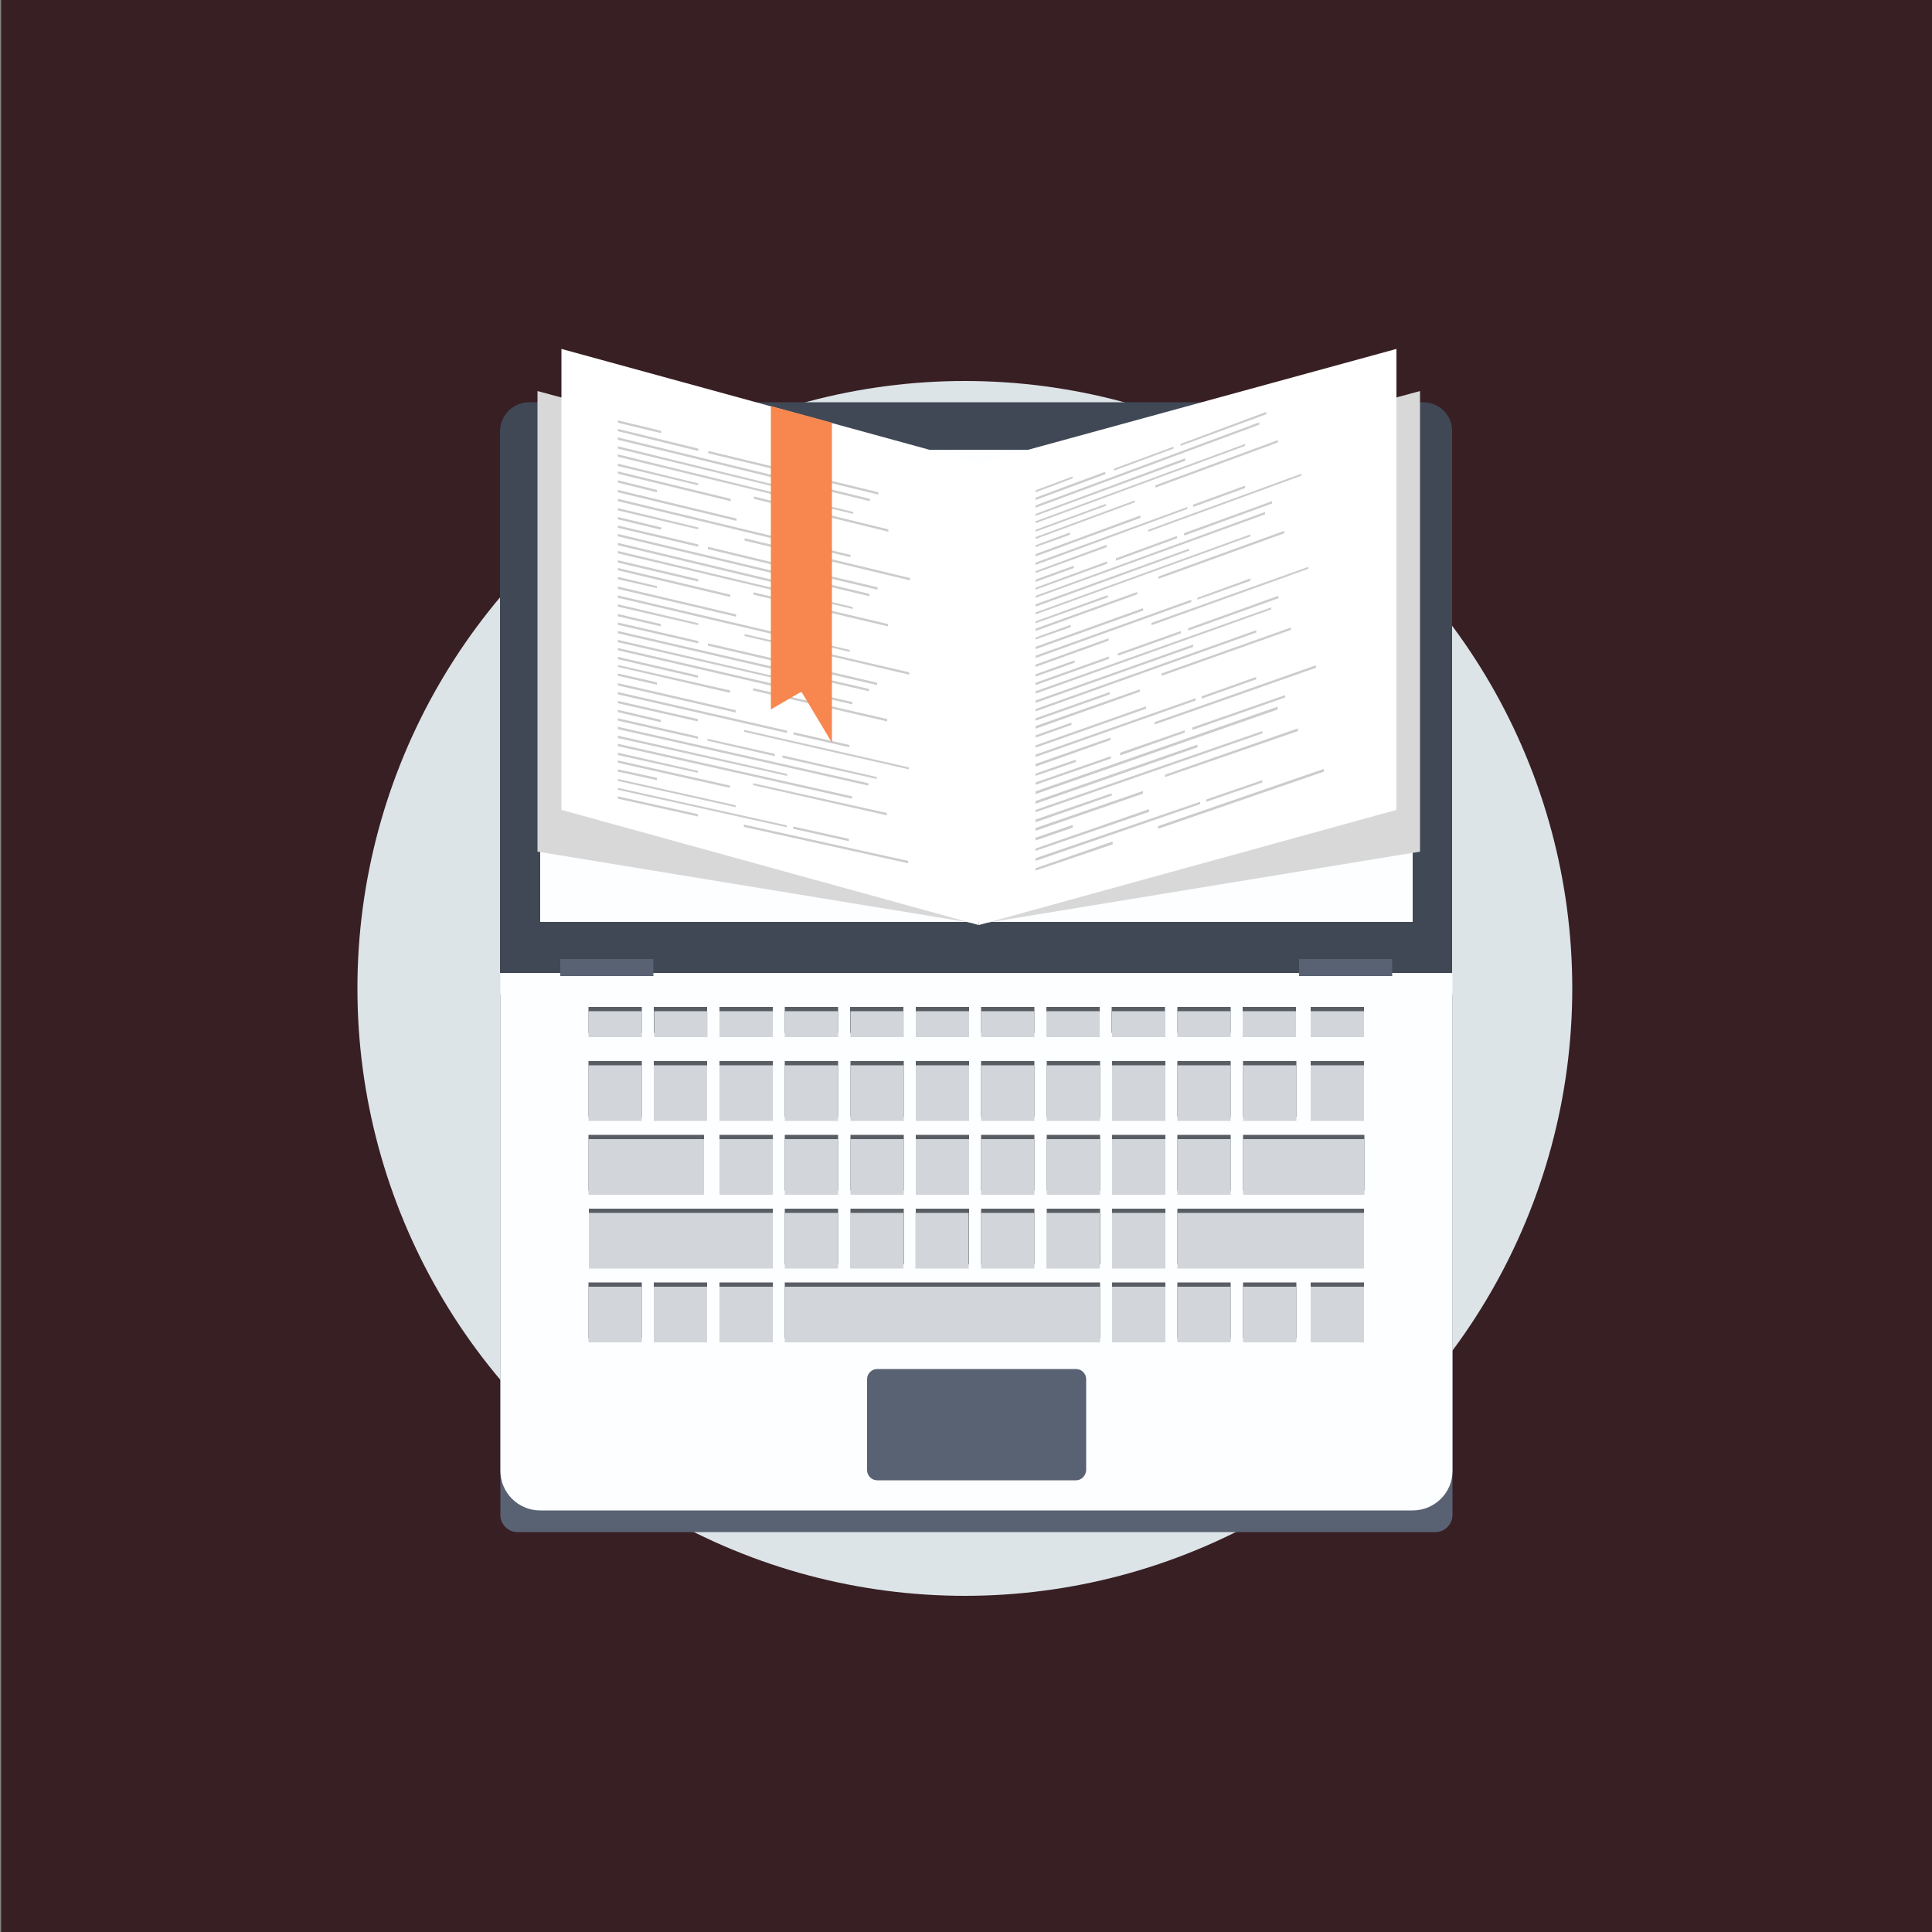 <?xml version="1.0" encoding="utf-8"?>
<!-- Generator: Adobe Illustrator 22.1.0, SVG Export Plug-In . SVG Version: 6.00 Build 0)  -->
<svg version="1.1" id="Layer_1" xmlns="http://www.w3.org/2000/svg" xmlns:xlink="http://www.w3.org/1999/xlink" x="0px" y="0px"
	 viewBox="0 0 500 500" style="enable-background:new 0 0 500 500;" xml:space="preserve">
<rect x="0" y="0" width="500" height="500" fill="#808080" stroke="none"/>
<style type="text/css">
	.st0{fill:#381F24;}
	.st1{fill:#DCE4E7;}
	.st2{fill:#596273;}
	.st3{fill:#FDFEFF;}
	.st4{fill:#595E65;}
	.st5{fill:#404856;}
	.st6{fill:#D2D5D9;}
	.st7{fill:#D8D8D8;}
	.st8{fill:#FFFFFF;}
	.st9{fill:#CCCCCC;}
	.st10{fill:#F8874F;}
</style>
<rect x="0.3" class="st0" width="500" height="500"/>
<circle class="st1" cx="249.7" cy="255.8" r="157.2"/>
<path class="st2" d="M371.5,396.5H133.9c-2.4,0-4.4-2-4.4-4.4V257.3h246.4v134.7C375.9,394.5,373.9,396.5,371.5,396.5z"/>
<path class="st3" d="M365.6,390.9H139.8c-5.7,0-10.3-4.6-10.3-10.3V251.8h246.4v128.9C375.9,386.3,371.3,390.9,365.6,390.9z"/>
<path class="st2" d="M278.5,383.1h-51.5c-1.4,0-2.6-1.2-2.6-2.6v-23.6c0-1.4,1.2-2.6,2.6-2.6h51.5c1.4,0,2.6,1.2,2.6,2.6v23.6
	C281,381.9,279.9,383.1,278.5,383.1z"/>
<g>
	<rect x="152.3" y="260.6" class="st4" width="13.8" height="6.7"/>
	<rect x="169.2" y="260.6" class="st4" width="13.8" height="6.7"/>
	<rect x="186.2" y="260.6" class="st4" width="13.8" height="6.7"/>
	<rect x="203.1" y="260.6" class="st4" width="13.8" height="6.7"/>
	<rect x="220" y="260.6" class="st4" width="13.8" height="6.7"/>
	<rect x="237" y="260.6" class="st4" width="13.8" height="6.7"/>
	<rect x="253.9" y="260.6" class="st4" width="13.8" height="6.7"/>
	<rect x="270.8" y="260.6" class="st4" width="13.8" height="6.7"/>
	<rect x="287.7" y="260.6" class="st4" width="13.8" height="6.7"/>
	<rect x="304.7" y="260.6" class="st4" width="13.8" height="6.7"/>
	<rect x="321.6" y="260.6" class="st4" width="13.8" height="6.7"/>
	<rect x="339.2" y="260.6" class="st4" width="13.8" height="6.7"/>
</g>
<path class="st5" d="M368.3,104.1H137c-4.2,0-7.6,3.4-7.6,7.6v140.1h246.4V111.7C375.9,107.5,372.5,104.1,368.3,104.1z"/>
<rect x="139.8" y="116.4" class="st3" width="225.8" height="122.2"/>
<g>
	<g>
		<rect x="152.3" y="331.9" class="st4" width="13.8" height="14.4"/>
		<rect x="169.2" y="331.9" class="st4" width="13.8" height="14.4"/>
		<rect x="186.2" y="331.9" class="st4" width="13.8" height="14.4"/>
		<rect x="304.7" y="331.9" class="st4" width="13.8" height="14.4"/>
		<rect x="287.8" y="331.9" class="st4" width="13.8" height="14.4"/>
		<rect x="203.1" y="331.9" class="st4" width="81.6" height="14.4"/>
		<rect x="321.7" y="331.9" class="st4" width="13.8" height="14.4"/>
		<rect x="339.2" y="331.9" class="st4" width="13.8" height="14.4"/>
	</g>
	<g>
		<rect x="152.3" y="333" class="st6" width="13.8" height="14.4"/>
		<rect x="169.2" y="333" class="st6" width="13.8" height="14.4"/>
		<rect x="186.2" y="333" class="st6" width="13.8" height="14.4"/>
		<rect x="304.7" y="333" class="st6" width="13.8" height="14.4"/>
		<rect x="287.8" y="333" class="st6" width="13.8" height="14.4"/>
		<rect x="203.1" y="333" class="st6" width="81.6" height="14.4"/>
		<rect x="321.7" y="333" class="st6" width="13.8" height="14.4"/>
		<rect x="339.2" y="333" class="st6" width="13.8" height="14.4"/>
	</g>
</g>
<g>
	<g>
		<rect x="152.4" y="312.8" class="st4" width="47.6" height="14.4"/>
		<rect x="203.1" y="312.8" class="st4" width="13.8" height="14.4"/>
		<rect x="220.1" y="312.8" class="st4" width="13.8" height="14.4"/>
		<rect x="237" y="312.8" class="st4" width="13.8" height="14.4"/>
		<rect x="253.9" y="312.8" class="st4" width="13.8" height="14.4"/>
		<rect x="270.9" y="312.8" class="st4" width="13.8" height="14.4"/>
		<rect x="287.8" y="312.8" class="st4" width="13.8" height="14.4"/>
		<rect x="304.7" y="312.8" class="st4" width="48.3" height="14.4"/>
	</g>
	<g>
		<rect x="152.4" y="313.9" class="st6" width="47.6" height="14.4"/>
		<rect x="203.1" y="313.9" class="st6" width="13.8" height="14.4"/>
		<rect x="220" y="313.9" class="st6" width="13.8" height="14.4"/>
		<rect x="236.9" y="313.9" class="st6" width="13.8" height="14.4"/>
		<rect x="253.9" y="313.9" class="st6" width="13.8" height="14.4"/>
		<rect x="270.8" y="313.9" class="st6" width="13.8" height="14.4"/>
		<rect x="287.8" y="313.9" class="st6" width="13.8" height="14.4"/>
		<rect x="304.7" y="313.9" class="st6" width="48.3" height="14.4"/>
	</g>
</g>
<g>
	<g>
		<rect x="152.3" y="274.6" class="st4" width="13.8" height="14.4"/>
		<rect x="169.2" y="274.6" class="st4" width="13.8" height="14.4"/>
		<rect x="186.2" y="274.6" class="st4" width="13.8" height="14.4"/>
		<rect x="203.1" y="274.6" class="st4" width="13.8" height="14.4"/>
		<rect x="220.1" y="274.6" class="st4" width="13.8" height="14.4"/>
		<rect x="237" y="274.6" class="st4" width="13.8" height="14.4"/>
		<rect x="253.9" y="274.6" class="st4" width="13.8" height="14.4"/>
		<rect x="270.9" y="274.6" class="st4" width="13.8" height="14.4"/>
		<rect x="287.8" y="274.6" class="st4" width="13.8" height="14.4"/>
		<rect x="304.7" y="274.6" class="st4" width="13.8" height="14.4"/>
		<rect x="321.7" y="274.6" class="st4" width="13.8" height="14.4"/>
		<rect x="339.2" y="274.6" class="st4" width="13.8" height="14.4"/>
	</g>
	<g>
		<rect x="152.3" y="275.7" class="st6" width="13.8" height="14.4"/>
		<rect x="169.2" y="275.7" class="st6" width="13.8" height="14.4"/>
		<rect x="186.2" y="275.7" class="st6" width="13.8" height="14.4"/>
		<rect x="203.1" y="275.7" class="st6" width="13.8" height="14.4"/>
		<rect x="220.1" y="275.7" class="st6" width="13.8" height="14.4"/>
		<rect x="237" y="275.7" class="st6" width="13.8" height="14.4"/>
		<rect x="253.9" y="275.7" class="st6" width="13.8" height="14.4"/>
		<rect x="270.9" y="275.7" class="st6" width="13.8" height="14.4"/>
		<rect x="287.8" y="275.7" class="st6" width="13.8" height="14.4"/>
		<rect x="304.7" y="275.7" class="st6" width="13.8" height="14.4"/>
		<rect x="321.7" y="275.7" class="st6" width="13.8" height="14.4"/>
		<rect x="339.2" y="275.7" class="st6" width="13.8" height="14.4"/>
	</g>
</g>
<g>
	<g>
		<rect x="152.3" y="293.7" class="st4" width="29.9" height="14.4"/>
		<rect x="186.2" y="293.7" class="st4" width="13.8" height="14.4"/>
		<rect x="203.1" y="293.7" class="st4" width="13.8" height="14.4"/>
		<rect x="220.1" y="293.7" class="st4" width="13.8" height="14.4"/>
		<rect x="237" y="293.7" class="st4" width="13.8" height="14.4"/>
		<rect x="253.9" y="293.7" class="st4" width="13.8" height="14.4"/>
		<rect x="270.9" y="293.7" class="st4" width="13.8" height="14.4"/>
		<rect x="287.8" y="293.7" class="st4" width="13.8" height="14.4"/>
		<rect x="304.7" y="293.7" class="st4" width="13.8" height="14.4"/>
		<rect x="321.7" y="293.7" class="st4" width="31.4" height="14.4"/>
	</g>
	<g>
		<rect x="152.3" y="294.8" class="st6" width="29.9" height="14.4"/>
		<rect x="186.2" y="294.8" class="st6" width="13.8" height="14.4"/>
		<rect x="203.1" y="294.8" class="st6" width="13.8" height="14.4"/>
		<rect x="220.1" y="294.8" class="st6" width="13.8" height="14.4"/>
		<rect x="237" y="294.8" class="st6" width="13.8" height="14.4"/>
		<rect x="253.9" y="294.8" class="st6" width="13.8" height="14.4"/>
		<rect x="270.9" y="294.8" class="st6" width="13.8" height="14.4"/>
		<rect x="287.8" y="294.8" class="st6" width="13.8" height="14.4"/>
		<rect x="304.7" y="294.8" class="st6" width="13.8" height="14.4"/>
		<rect x="321.7" y="294.8" class="st6" width="31.4" height="14.4"/>
	</g>
</g>
<g>
	<rect x="152.3" y="261.7" class="st6" width="13.8" height="6.7"/>
	<rect x="169.3" y="261.7" class="st6" width="13.8" height="6.7"/>
	<rect x="186.2" y="261.7" class="st6" width="13.8" height="6.7"/>
	<rect x="203.1" y="261.7" class="st6" width="13.8" height="6.7"/>
	<rect x="220.1" y="261.7" class="st6" width="13.8" height="6.7"/>
	<rect x="237" y="261.7" class="st6" width="13.8" height="6.7"/>
	<rect x="253.9" y="261.7" class="st6" width="13.8" height="6.7"/>
	<rect x="270.8" y="261.7" class="st6" width="13.8" height="6.7"/>
	<rect x="287.8" y="261.7" class="st6" width="13.8" height="6.7"/>
	<rect x="304.7" y="261.7" class="st6" width="13.8" height="6.7"/>
	<rect x="321.6" y="261.7" class="st6" width="13.8" height="6.7"/>
	<rect x="339.2" y="261.7" class="st6" width="13.8" height="6.7"/>
</g>
<g>
	<rect x="336.2" y="248.2" class="st2" width="24.1" height="4.4"/>
	<rect x="145" y="248.2" class="st2" width="24.1" height="4.4"/>
</g>
<polygon class="st7" points="255.4,238.8 367.5,220.4 367.5,101.2 258.7,130.7 "/>
<polygon class="st8" points="253.3,239.4 361.4,209.6 361.4,90.3 253.3,119.9 "/>
<polygon class="st7" points="251.3,238.8 139.1,220.4 139.1,101.2 248,130.7 "/>
<polygon class="st8" points="253.3,119.9 253.3,239.4 145.3,209.6 145.3,90.3 199.3,105.1 215,109.4 "/>
<g>
	<g>
		<polygon class="st9" points="171.1,112.1 159.9,109.4 159.9,108.8 171.1,111.5 		"/>
		<polygon class="st9" points="180.7,116.7 159.9,111.6 159.9,111 180.7,116.1 		"/>
		<polygon class="st9" points="225.1,129.7 159.9,113.8 159.9,113.2 225.1,129.1 		"/>
		<polygon class="st9" points="203.9,126.8 159.9,116.1 159.9,115.5 203.9,126.3 		"/>
		<polygon class="st9" points="220.8,133 159.9,118.2 159.9,117.6 220.8,132.5 		"/>
		<polygon class="st9" points="180.7,125.6 159.9,120.6 159.9,120 180.7,125.1 		"/>
		<polygon class="st9" points="189.1,129.7 159.9,122.6 159.9,122 189.1,129.1 		"/>
		<polygon class="st9" points="170,127.4 159.9,124.9 159.9,124.3 170,126.8 		"/>
		<polygon class="st9" points="190.6,134.8 159.9,127.4 159.9,126.8 190.6,134.2 		"/>
		<polygon class="st9" points="203.9,140.3 159.9,129.7 159.9,129.1 203.9,139.7 		"/>
		<polygon class="st9" points="180.7,137 159.9,132.1 159.9,131.5 180.7,136.5 		"/>
		<polygon class="st9" points="235.5,150.2 192.7,139.9 192.7,139.3 235.5,149.6 		"/>
		<polygon class="st9" points="220.1,144.2 205.5,140.7 205.5,140.1 220.1,143.6 		"/>
		<polygon class="st9" points="229.9,137.6 195.1,129.1 195.1,128.5 229.9,137 		"/>
		<polygon class="st9" points="200.7,121.5 183.3,117.3 183.3,116.7 200.7,120.9 		"/>
		<polygon class="st9" points="227.3,128 202.7,122 202.7,121.4 227.3,127.4 		"/>
		<polygon class="st9" points="171.1,137.1 159.9,134.4 159.9,133.8 171.1,136.5 		"/>
		<polygon class="st9" points="180.7,141.5 159.9,136.6 159.9,136 180.7,140.9 		"/>
		<polygon class="st9" points="225,154.3 159.9,138.8 159.9,138.2 225,153.7 		"/>
		<polygon class="st9" points="203.8,151.6 159.9,141.1 159.9,140.5 203.8,151 		"/>
		<polygon class="st9" points="220.7,157.6 159.9,143.2 159.9,142.6 220.7,157.1 		"/>
		<polygon class="st9" points="180.7,150.5 159.9,145.6 159.9,145 180.7,149.9 		"/>
		<polygon class="st9" points="189,154.5 159.9,147.6 159.9,147 189,153.9 		"/>
		<polygon class="st9" points="170,152.2 159.9,149.9 159.9,149.3 170,151.7 		"/>
		<polygon class="st9" points="190.5,159.6 159.9,152.4 159.9,151.8 190.5,159 		"/>
		<polygon class="st9" points="203.8,165 159.9,154.7 159.9,154.1 203.8,164.4 		"/>
		<polygon class="st9" points="180.7,161.8 159.9,157 159.9,156.4 180.7,161.3 		"/>
		<polygon class="st9" points="235.3,174.6 192.7,164.6 192.7,164.1 235.3,174 		"/>
		<polygon class="st9" points="219.9,168.7 205.4,165.3 205.4,164.8 219.9,168.2 		"/>
		<polygon class="st9" points="229.8,162.1 195,153.9 195,153.3 229.8,161.5 		"/>
		<polygon class="st9" points="200.6,146.3 183.2,142.1 183.2,141.5 200.6,145.7 		"/>
		<polygon class="st9" points="227.1,152.6 202.7,146.8 202.7,146.2 227.1,152 		"/>
	</g>
	<g>
		<polygon class="st9" points="171,162.1 159.9,159.5 159.9,158.9 171,161.5 		"/>
		<polygon class="st9" points="180.7,166.5 159.9,161.7 159.9,161.1 180.7,165.9 		"/>
		<polygon class="st9" points="224.9,178.9 159.9,163.9 159.9,163.3 224.9,178.3 		"/>
		<polygon class="st9" points="203.8,176.3 159.9,166.2 159.9,165.6 203.8,175.8 		"/>
		<polygon class="st9" points="220.6,182.3 159.9,168.3 159.9,167.7 220.6,181.7 		"/>
		<polygon class="st9" points="180.6,175.4 159.9,170.6 159.9,170 180.6,174.8 		"/>
		<polygon class="st9" points="188.9,179.3 159.9,172.6 159.9,172.1 189,178.7 		"/>
		<polygon class="st9" points="170,177.2 159.9,174.9 159.9,174.3 170,176.6 		"/>
		<polygon class="st9" points="190.4,184.4 159.9,177.4 159.9,176.8 190.4,183.8 		"/>
		<polygon class="st9" points="203.7,189.7 159.9,179.7 159.9,179.1 203.7,189.1 		"/>
		<polygon class="st9" points="180.6,186.7 159.9,182 159.9,181.4 180.6,186.1 		"/>
		<polygon class="st9" points="235.2,199.1 192.6,189.4 192.6,188.9 235.2,198.6 		"/>
		<polygon class="st9" points="219.8,193.4 205.3,190.1 205.4,189.5 219.8,192.8 		"/>
		<polygon class="st9" points="229.6,186.7 194.9,178.7 194.9,178.1 229.6,186.1 		"/>
		<polygon class="st9" points="200.5,171.1 183.2,167.1 183.2,166.5 200.5,170.5 		"/>
		<polygon class="st9" points="227,177.3 202.6,171.6 202.6,171 227,176.7 		"/>
		<polygon class="st9" points="171,186.9 159.9,184.3 159.9,183.7 171,186.3 		"/>
		<polygon class="st9" points="180.6,191.2 159.9,186.5 159.9,185.9 180.6,190.6 		"/>
		<polygon class="st9" points="224.7,203.3 159.9,188.7 159.9,188.1 224.7,202.7 		"/>
		<polygon class="st9" points="203.7,200.8 159.9,191 159.9,190.4 203.7,200.3 		"/>
		<polygon class="st9" points="220.5,206.7 159.9,193.1 159.9,192.5 220.5,206.1 		"/>
		<polygon class="st9" points="180.6,200 159.9,195.4 159.9,194.8 180.6,199.5 		"/>
		<polygon class="st9" points="188.9,203.9 159.9,197.4 159.9,196.8 188.9,203.3 		"/>
		<polygon class="st9" points="170,201.9 159.9,199.7 159.9,199.1 170,201.3 		"/>
		<polygon class="st9" points="190.4,208.9 159.9,202.1 159.9,201.6 190.4,208.4 		"/>
		<polygon class="st9" points="203.6,214.1 159.9,204.4 159.9,203.9 203.6,213.6 		"/>
		<polygon class="st9" points="180.6,211.3 159.9,206.7 159.9,206.1 180.6,210.7 		"/>
		<polygon class="st9" points="235,223.4 192.5,214 192.5,213.4 235,222.8 		"/>
		<polygon class="st9" points="219.7,217.7 205.3,214.5 205.3,213.9 219.7,217.1 		"/>
		<polygon class="st9" points="229.5,211 194.9,203.2 194.9,202.7 229.5,210.4 		"/>
		<polygon class="st9" points="200.5,195.7 183.1,191.7 183.1,191.2 200.5,195.1 		"/>
		<polygon class="st9" points="226.9,201.6 202.5,196.1 202.5,195.5 226.9,201.1 		"/>
	</g>
</g>
<g>
	<g>
		<g>
			<polygon class="st9" points="277.6,123.8 268,127.4 268,126.9 277.6,123.3 			"/>
		</g>
		<g>
			<polygon class="st9" points="286.1,122.7 268,129.4 268,128.8 286,122.1 			"/>
		</g>
		<g>
			<polygon class="st9" points="325.9,109.9 268,131.4 268,130.8 325.9,109.3 			"/>
		</g>
		<g>
			<polygon class="st9" points="306.8,119.2 268,133.5 268,133 306.7,118.6 			"/>
		</g>
		<g>
			<polygon class="st9" points="322.2,115.4 268,135.4 268,134.9 322.2,114.9 			"/>
		</g>
		<g>
			<polygon class="st9" points="286.2,130.9 268,137.6 268,137.1 286.2,130.4 			"/>
		</g>
		<g>
			<polygon class="st9" points="293.7,130 268,139.5 268,139 293.7,129.5 			"/>
		</g>
		<g>
			<polygon class="st9" points="276.9,138.4 268,141.6 268,141.1 276.9,137.8 			"/>
		</g>
		<g>
			<polygon class="st9" points="295.2,134 268,144 268,143.4 295.1,133.4 			"/>
		</g>
		<g>
			<polygon class="st9" points="307.3,131.7 268,146.2 268,145.6 307.3,131.2 			"/>
		</g>
		<g>
			<polygon class="st9" points="286.4,141.6 268,148.3 268,147.8 286.4,141 			"/>
		</g>
		<g>
			<polygon class="st9" points="336.8,123.1 297.2,137.6 297.2,137.1 336.8,122.6 			"/>
		</g>
		<g>
			<polygon class="st9" points="322.2,126.3 308.8,131.2 308.8,130.6 322.2,125.7 			"/>
		</g>
		<g>
			<polygon class="st9" points="330.7,114.5 299,126.2 299,125.6 330.7,113.9 			"/>
		</g>
		<g>
			<polygon class="st9" points="303.7,116.1 288.3,121.8 288.3,121.3 303.7,115.6 			"/>
		</g>
		<g>
			<polygon class="st9" points="327.7,107.2 305.5,115.4 305.5,114.9 327.7,106.6 			"/>
		</g>
		<g>
			<polygon class="st9" points="277.9,147 268,150.6 268,150 277.9,146.4 			"/>
		</g>
		<g>
			<polygon class="st9" points="286.5,145.9 268,152.6 268,152.1 286.5,145.3 			"/>
		</g>
		<g>
			<polygon class="st9" points="327.4,133.1 268,154.7 268,154.2 327.4,132.5 			"/>
		</g>
		<g>
			<polygon class="st9" points="307.8,142.5 268,157 268,156.4 307.7,142 			"/>
		</g>
		<g>
			<polygon class="st9" points="323.6,138.8 268,159 268,158.5 323.6,138.3 			"/>
		</g>
		<g>
			<polygon class="st9" points="286.7,154.6 268,161.3 268,160.8 286.7,154 			"/>
		</g>
		<g>
			<polygon class="st9" points="294.3,153.8 268,163.3 268,162.7 294.3,153.2 			"/>
		</g>
		<g>
			<polygon class="st9" points="277.1,162.3 268,165.5 268,165 277.1,161.7 			"/>
		</g>
		<g>
			<polygon class="st9" points="295.9,158 268,168 268,167.4 295.8,157.4 			"/>
		</g>
		<g>
			<polygon class="st9" points="308.3,155.8 268,170.3 268,169.7 308.3,155.2 			"/>
		</g>
		<g>
			<polygon class="st9" points="286.9,165.8 268,172.6 268,172 286.9,165.2 			"/>
		</g>
		<g>
			<polygon class="st9" points="338.6,147.2 298,161.8 298,161.2 338.6,146.7 			"/>
		</g>
		<g>
			<polygon class="st9" points="323.6,150.3 309.9,155.2 309.9,154.7 323.6,149.7 			"/>
		</g>
		<g>
			<polygon class="st9" points="332.4,138 299.8,149.8 299.8,149.2 332.3,137.4 			"/>
		</g>
		<g>
			<polygon class="st9" points="304.6,139.3 288.8,145.1 288.8,144.5 304.6,138.7 			"/>
		</g>
		<g>
			<polygon class="st9" points="329.2,130.3 306.5,138.6 306.4,138 329.2,129.7 			"/>
		</g>
	</g>
	<g>
		<g>
			<polygon class="st9" points="278.1,171.5 268,175.1 268,174.5 278.1,170.9 			"/>
		</g>
		<g>
			<polygon class="st9" points="287,170.5 268,177.3 268,176.7 287,169.9 			"/>
		</g>
		<g>
			<polygon class="st9" points="329,157.7 268,179.5 268,178.9 329,157.2 			"/>
		</g>
		<g>
			<polygon class="st9" points="308.8,167.4 268,181.9 268,181.3 308.8,166.8 			"/>
		</g>
		<g>
			<polygon class="st9" points="325.1,163.7 268,184.1 268,183.5 325.1,163.1 			"/>
		</g>
		<g>
			<polygon class="st9" points="287.2,179.7 268,186.5 268,185.9 287.2,179.1 			"/>
		</g>
		<g>
			<polygon class="st9" points="295,179 268,188.6 268,187.9 295,178.4 			"/>
		</g>
		<g>
			<polygon class="st9" points="277.3,187.6 268,190.9 268,190.3 277.3,187 			"/>
		</g>
		<g>
			<polygon class="st9" points="296.6,183.4 268,193.5 268,192.9 296.6,182.8 			"/>
		</g>
		<g>
			<polygon class="st9" points="309.4,181.3 268,195.9 268,195.3 309.4,180.7 			"/>
		</g>
		<g>
			<polygon class="st9" points="287.4,191.5 268,198.4 268,197.7 287.4,190.9 			"/>
		</g>
		<g>
			<polygon class="st9" points="340.6,172.8 298.8,187.5 298.8,186.9 340.5,172.2 			"/>
		</g>
		<g>
			<polygon class="st9" points="325.1,175.8 311,180.8 311,180.2 325.1,175.2 			"/>
		</g>
		<g>
			<polygon class="st9" points="334.1,163 300.6,174.9 300.6,174.3 334.1,162.4 			"/>
		</g>
		<g>
			<polygon class="st9" points="305.6,163.9 289.3,169.7 289.3,169.1 305.6,163.3 			"/>
		</g>
		<g>
			<polygon class="st9" points="330.9,154.8 307.5,163.2 307.5,162.6 330.8,154.2 			"/>
		</g>
		<g>
			<polygon class="st9" points="278.4,197.2 268,200.8 268,200.2 278.4,196.6 			"/>
		</g>
		<g>
			<polygon class="st9" points="287.5,196.3 268,203.1 268,202.5 287.5,195.7 			"/>
		</g>
		<g>
			<polygon class="st9" points="330.7,183.6 268,205.5 268,204.8 330.6,182.9 			"/>
		</g>
		<g>
			<polygon class="st9" points="309.9,193.4 268,208 268,207.3 309.9,192.7 			"/>
		</g>
		<g>
			<polygon class="st9" points="326.7,189.8 268,210.2 268,209.6 326.7,189.2 			"/>
		</g>
		<g>
			<polygon class="st9" points="287.7,205.9 268,212.8 268,212.1 287.7,205.3 			"/>
		</g>
		<g>
			<polygon class="st9" points="295.8,205.4 268,215 268,214.3 295.8,204.7 			"/>
		</g>
		<g>
			<polygon class="st9" points="277.6,214.2 268,217.5 268,216.8 277.6,213.5 			"/>
		</g>
		<g>
			<polygon class="st9" points="297.4,210.1 268,220.2 268,219.6 297.4,209.4 			"/>
		</g>
		<g>
			<polygon class="st9" points="310.6,208.1 268,222.8 268,222.1 310.6,207.5 			"/>
		</g>
		<g>
			<polygon class="st9" points="288,218.5 268,225.3 268,224.7 287.9,217.8 			"/>
		</g>
		<g>
			<polygon class="st9" points="342.6,199.7 299.7,214.5 299.7,213.8 342.6,199 			"/>
		</g>
		<g>
			<polygon class="st9" points="326.7,202.5 312.2,207.5 312.2,206.9 326.7,201.9 			"/>
		</g>
		<g>
			<polygon class="st9" points="335.9,189.2 301.5,201.1 301.5,200.5 335.9,188.5 			"/>
		</g>
		<g>
			<polygon class="st9" points="306.6,189.6 289.9,195.5 289.9,194.8 306.6,189 			"/>
		</g>
		<g>
			<polygon class="st9" points="332.6,180.5 308.6,188.9 308.5,188.3 332.6,179.9 			"/>
		</g>
	</g>
</g>
<polygon class="st10" points="215.3,109.4 215.3,192.2 207.4,179 199.5,183.6 199.5,105.1 "/>
</svg>
